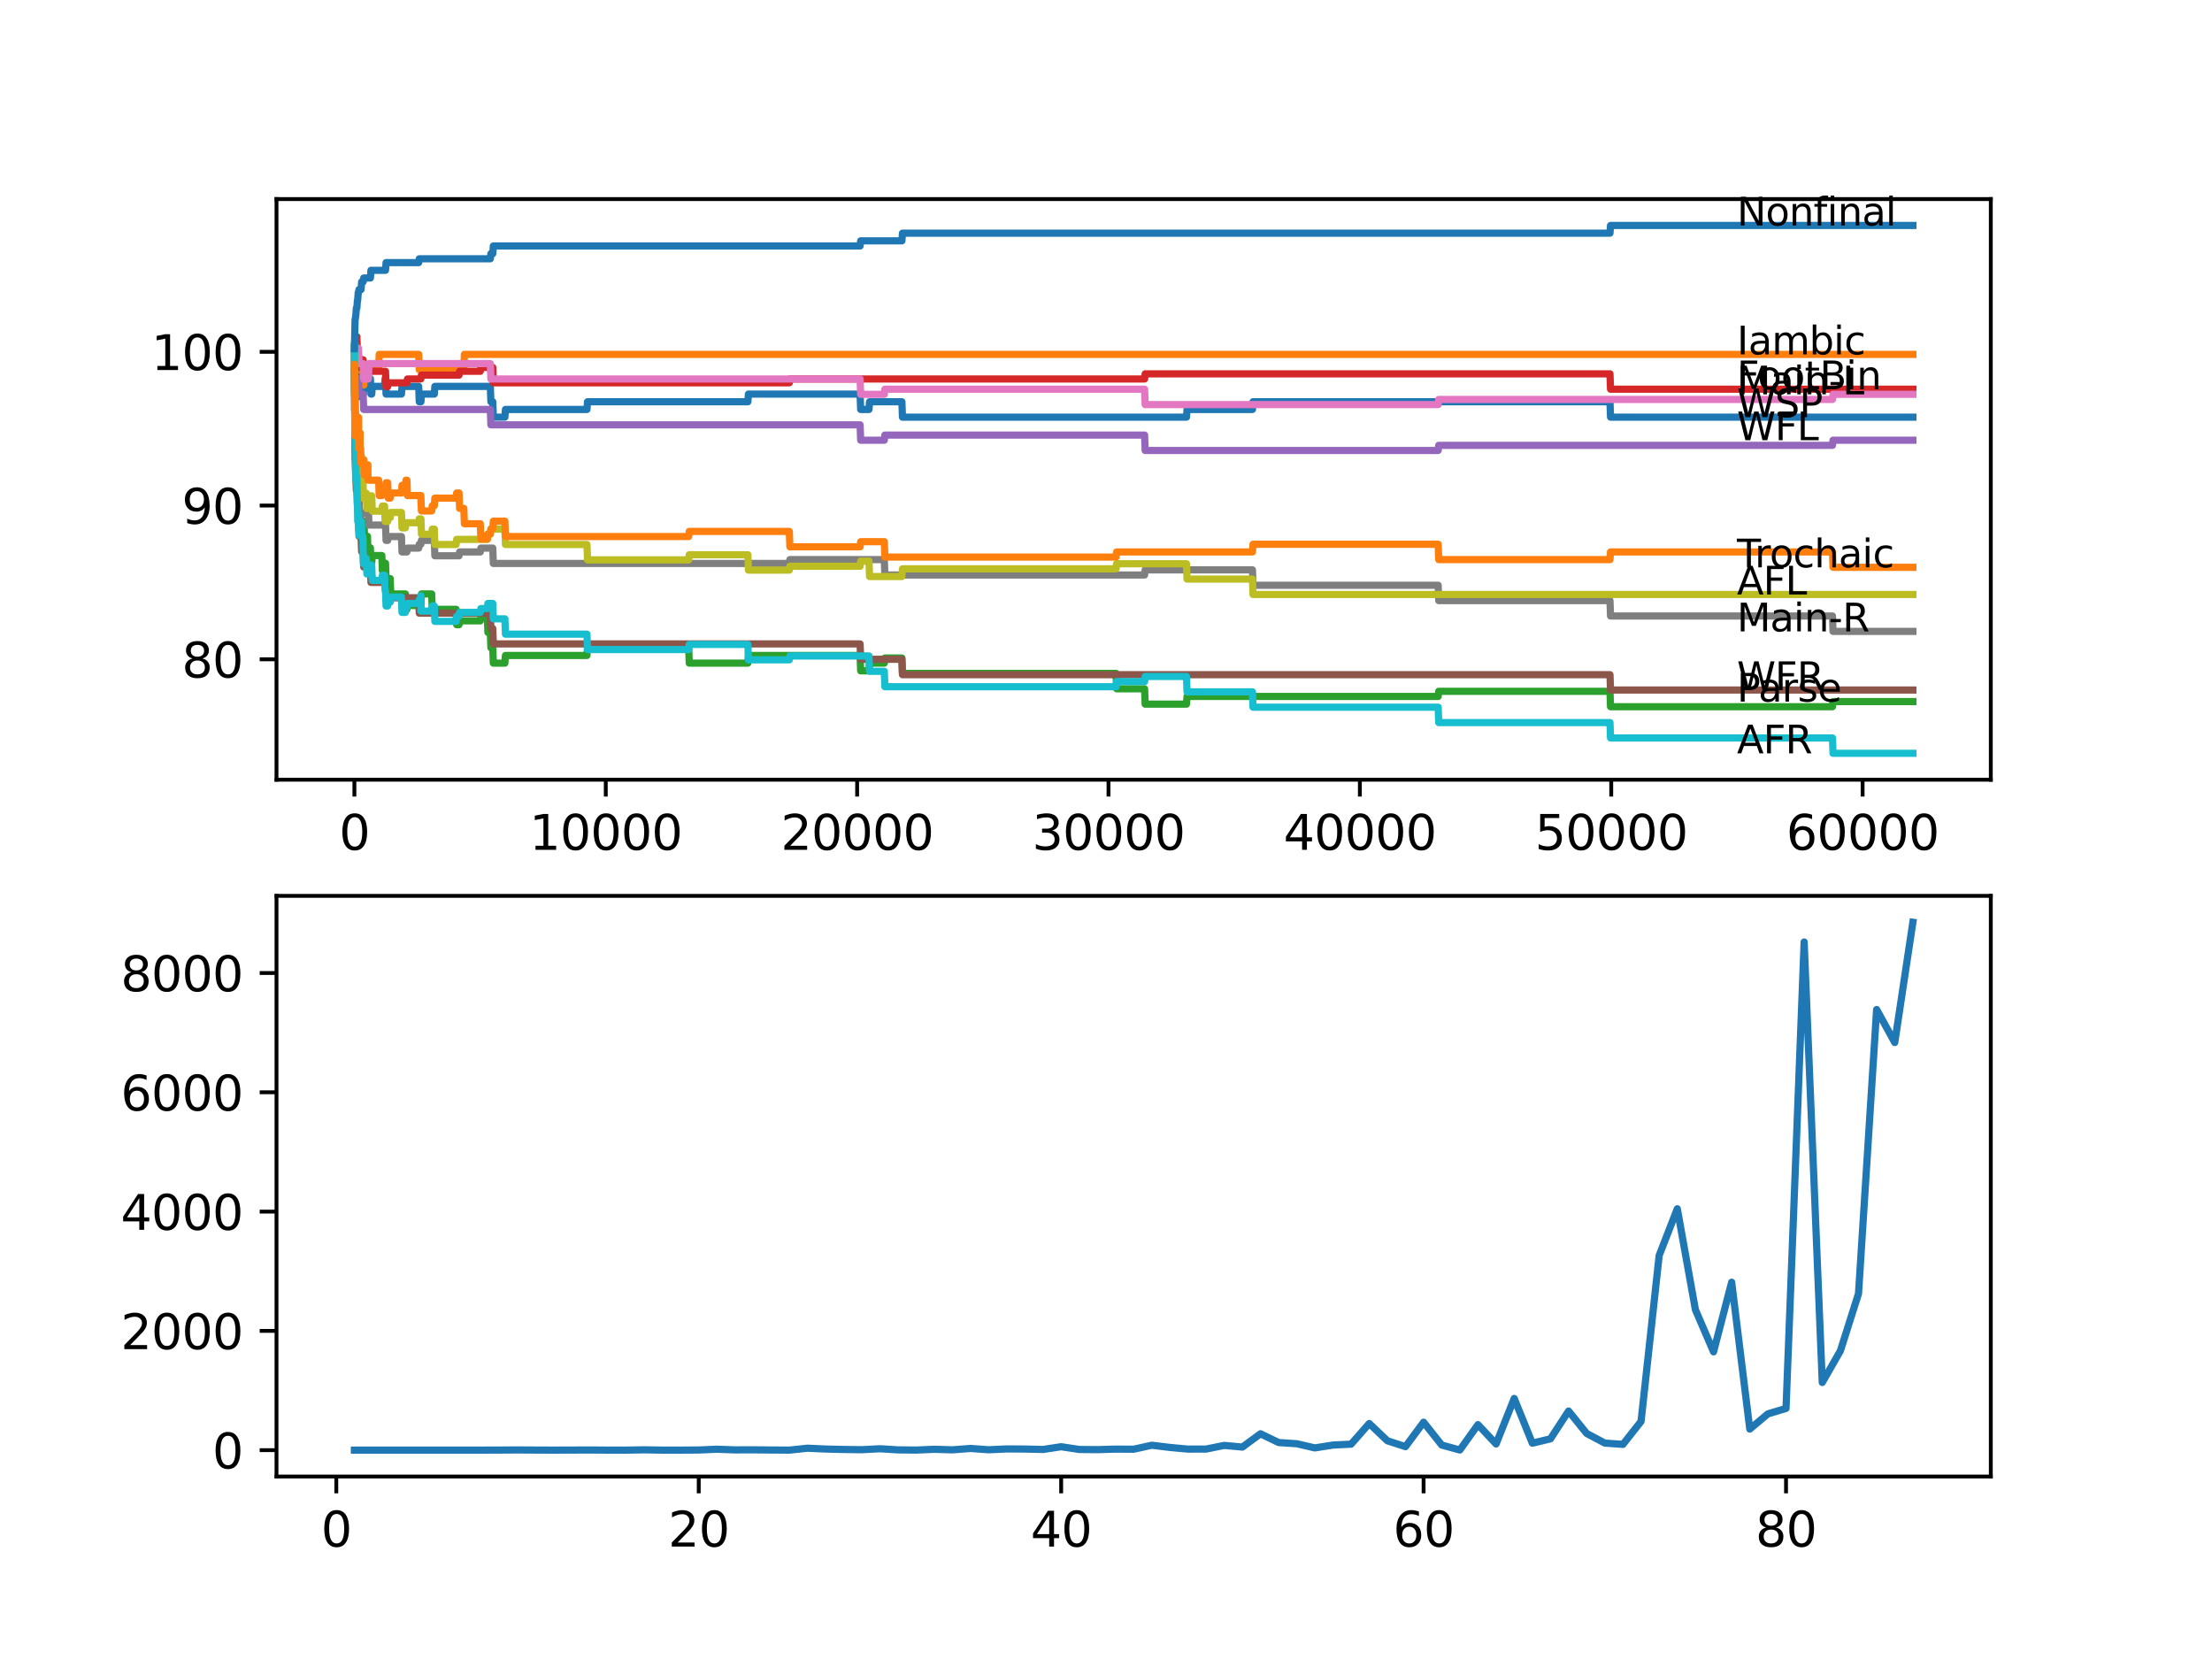 <?xml version="1.0" encoding="utf-8" standalone="no"?>
<!DOCTYPE svg PUBLIC "-//W3C//DTD SVG 1.1//EN"
  "http://www.w3.org/Graphics/SVG/1.1/DTD/svg11.dtd">
<svg xmlns:xlink="http://www.w3.org/1999/xlink" width="460.8pt" height="345.6pt" viewBox="0 0 460.8 345.6" xmlns="http://www.w3.org/2000/svg" version="1.1">
 <defs>
  <style type="text/css">*{stroke-linejoin: round; stroke-linecap: butt}</style>
 </defs>
 <g id="figure_1">
  <g id="patch_1">
   <path d="M 0 345.6 
L 460.8 345.6 
L 460.8 0 
L 0 0 
z
" style="fill: #ffffff"/>
  </g>
  <g id="axes_1">
   <g id="patch_2">
    <path d="M 57.6 162.432 
L 414.72 162.432 
L 414.72 41.472 
L 57.6 41.472 
z
" style="fill: #ffffff"/>
   </g>
   <g id="matplotlib.axis_1">
    <g id="xtick_1">
     <g id="line2d_1">
      <defs>
       <path id="m4c9d50cfb8" d="M 0 0 
L 0 3.5 
" style="stroke: #000000; stroke-width: 0.8"/>
      </defs>
      <g>
       <use xlink:href="#m4c9d50cfb8" x="73.827" y="162.432" style="stroke: #000000; stroke-width: 0.8"/>
      </g>
     </g>
     <g id="text_1">
      <!-- 0 -->
      <g transform="translate(70.646 177.03)scale(0.1 -0.1)">
       <defs>
        <path id="DejaVuSans-30" d="M 2034 4250 
Q 1547 4250 1301 3770 
Q 1056 3291 1056 2328 
Q 1056 1369 1301 889 
Q 1547 409 2034 409 
Q 2525 409 2770 889 
Q 3016 1369 3016 2328 
Q 3016 3291 2770 3770 
Q 2525 4250 2034 4250 
z
M 2034 4750 
Q 2819 4750 3233 4129 
Q 3647 3509 3647 2328 
Q 3647 1150 3233 529 
Q 2819 -91 2034 -91 
Q 1250 -91 836 529 
Q 422 1150 422 2328 
Q 422 3509 836 4129 
Q 1250 4750 2034 4750 
z
" transform="scale(0.016)"/>
       </defs>
       <use xlink:href="#DejaVuSans-30"/>
      </g>
     </g>
    </g>
    <g id="xtick_2">
     <g id="line2d_2">
      <g>
       <use xlink:href="#m4c9d50cfb8" x="126.192" y="162.432" style="stroke: #000000; stroke-width: 0.8"/>
      </g>
     </g>
     <g id="text_2">
      <!-- 10000 -->
      <g transform="translate(110.286 177.03)scale(0.1 -0.1)">
       <defs>
        <path id="DejaVuSans-31" d="M 794 531 
L 1825 531 
L 1825 4091 
L 703 3866 
L 703 4441 
L 1819 4666 
L 2450 4666 
L 2450 531 
L 3481 531 
L 3481 0 
L 794 0 
L 794 531 
z
" transform="scale(0.016)"/>
       </defs>
       <use xlink:href="#DejaVuSans-31"/>
       <use xlink:href="#DejaVuSans-30" x="63.623"/>
       <use xlink:href="#DejaVuSans-30" x="127.246"/>
       <use xlink:href="#DejaVuSans-30" x="190.869"/>
       <use xlink:href="#DejaVuSans-30" x="254.492"/>
      </g>
     </g>
    </g>
    <g id="xtick_3">
     <g id="line2d_3">
      <g>
       <use xlink:href="#m4c9d50cfb8" x="178.556" y="162.432" style="stroke: #000000; stroke-width: 0.8"/>
      </g>
     </g>
     <g id="text_3">
      <!-- 20000 -->
      <g transform="translate(162.65 177.03)scale(0.1 -0.1)">
       <defs>
        <path id="DejaVuSans-32" d="M 1228 531 
L 3431 531 
L 3431 0 
L 469 0 
L 469 531 
Q 828 903 1448 1529 
Q 2069 2156 2228 2338 
Q 2531 2678 2651 2914 
Q 2772 3150 2772 3378 
Q 2772 3750 2511 3984 
Q 2250 4219 1831 4219 
Q 1534 4219 1204 4116 
Q 875 4013 500 3803 
L 500 4441 
Q 881 4594 1212 4672 
Q 1544 4750 1819 4750 
Q 2544 4750 2975 4387 
Q 3406 4025 3406 3419 
Q 3406 3131 3298 2873 
Q 3191 2616 2906 2266 
Q 2828 2175 2409 1742 
Q 1991 1309 1228 531 
z
" transform="scale(0.016)"/>
       </defs>
       <use xlink:href="#DejaVuSans-32"/>
       <use xlink:href="#DejaVuSans-30" x="63.623"/>
       <use xlink:href="#DejaVuSans-30" x="127.246"/>
       <use xlink:href="#DejaVuSans-30" x="190.869"/>
       <use xlink:href="#DejaVuSans-30" x="254.492"/>
      </g>
     </g>
    </g>
    <g id="xtick_4">
     <g id="line2d_4">
      <g>
       <use xlink:href="#m4c9d50cfb8" x="230.921" y="162.432" style="stroke: #000000; stroke-width: 0.8"/>
      </g>
     </g>
     <g id="text_4">
      <!-- 30000 -->
      <g transform="translate(215.015 177.03)scale(0.1 -0.1)">
       <defs>
        <path id="DejaVuSans-33" d="M 2597 2516 
Q 3050 2419 3304 2112 
Q 3559 1806 3559 1356 
Q 3559 666 3084 287 
Q 2609 -91 1734 -91 
Q 1441 -91 1130 -33 
Q 819 25 488 141 
L 488 750 
Q 750 597 1062 519 
Q 1375 441 1716 441 
Q 2309 441 2620 675 
Q 2931 909 2931 1356 
Q 2931 1769 2642 2001 
Q 2353 2234 1838 2234 
L 1294 2234 
L 1294 2753 
L 1863 2753 
Q 2328 2753 2575 2939 
Q 2822 3125 2822 3475 
Q 2822 3834 2567 4026 
Q 2313 4219 1838 4219 
Q 1578 4219 1281 4162 
Q 984 4106 628 3988 
L 628 4550 
Q 988 4650 1302 4700 
Q 1616 4750 1894 4750 
Q 2613 4750 3031 4423 
Q 3450 4097 3450 3541 
Q 3450 3153 3228 2886 
Q 3006 2619 2597 2516 
z
" transform="scale(0.016)"/>
       </defs>
       <use xlink:href="#DejaVuSans-33"/>
       <use xlink:href="#DejaVuSans-30" x="63.623"/>
       <use xlink:href="#DejaVuSans-30" x="127.246"/>
       <use xlink:href="#DejaVuSans-30" x="190.869"/>
       <use xlink:href="#DejaVuSans-30" x="254.492"/>
      </g>
     </g>
    </g>
    <g id="xtick_5">
     <g id="line2d_5">
      <g>
       <use xlink:href="#m4c9d50cfb8" x="283.285" y="162.432" style="stroke: #000000; stroke-width: 0.8"/>
      </g>
     </g>
     <g id="text_5">
      <!-- 40000 -->
      <g transform="translate(267.379 177.03)scale(0.1 -0.1)">
       <defs>
        <path id="DejaVuSans-34" d="M 2419 4116 
L 825 1625 
L 2419 1625 
L 2419 4116 
z
M 2253 4666 
L 3047 4666 
L 3047 1625 
L 3713 1625 
L 3713 1100 
L 3047 1100 
L 3047 0 
L 2419 0 
L 2419 1100 
L 313 1100 
L 313 1709 
L 2253 4666 
z
" transform="scale(0.016)"/>
       </defs>
       <use xlink:href="#DejaVuSans-34"/>
       <use xlink:href="#DejaVuSans-30" x="63.623"/>
       <use xlink:href="#DejaVuSans-30" x="127.246"/>
       <use xlink:href="#DejaVuSans-30" x="190.869"/>
       <use xlink:href="#DejaVuSans-30" x="254.492"/>
      </g>
     </g>
    </g>
    <g id="xtick_6">
     <g id="line2d_6">
      <g>
       <use xlink:href="#m4c9d50cfb8" x="335.65" y="162.432" style="stroke: #000000; stroke-width: 0.8"/>
      </g>
     </g>
     <g id="text_6">
      <!-- 50000 -->
      <g transform="translate(319.744 177.03)scale(0.1 -0.1)">
       <defs>
        <path id="DejaVuSans-35" d="M 691 4666 
L 3169 4666 
L 3169 4134 
L 1269 4134 
L 1269 2991 
Q 1406 3038 1543 3061 
Q 1681 3084 1819 3084 
Q 2600 3084 3056 2656 
Q 3513 2228 3513 1497 
Q 3513 744 3044 326 
Q 2575 -91 1722 -91 
Q 1428 -91 1123 -41 
Q 819 9 494 109 
L 494 744 
Q 775 591 1075 516 
Q 1375 441 1709 441 
Q 2250 441 2565 725 
Q 2881 1009 2881 1497 
Q 2881 1984 2565 2268 
Q 2250 2553 1709 2553 
Q 1456 2553 1204 2497 
Q 953 2441 691 2322 
L 691 4666 
z
" transform="scale(0.016)"/>
       </defs>
       <use xlink:href="#DejaVuSans-35"/>
       <use xlink:href="#DejaVuSans-30" x="63.623"/>
       <use xlink:href="#DejaVuSans-30" x="127.246"/>
       <use xlink:href="#DejaVuSans-30" x="190.869"/>
       <use xlink:href="#DejaVuSans-30" x="254.492"/>
      </g>
     </g>
    </g>
    <g id="xtick_7">
     <g id="line2d_7">
      <g>
       <use xlink:href="#m4c9d50cfb8" x="388.014" y="162.432" style="stroke: #000000; stroke-width: 0.8"/>
      </g>
     </g>
     <g id="text_7">
      <!-- 60000 -->
      <g transform="translate(372.108 177.03)scale(0.1 -0.1)">
       <defs>
        <path id="DejaVuSans-36" d="M 2113 2584 
Q 1688 2584 1439 2293 
Q 1191 2003 1191 1497 
Q 1191 994 1439 701 
Q 1688 409 2113 409 
Q 2538 409 2786 701 
Q 3034 994 3034 1497 
Q 3034 2003 2786 2293 
Q 2538 2584 2113 2584 
z
M 3366 4563 
L 3366 3988 
Q 3128 4100 2886 4159 
Q 2644 4219 2406 4219 
Q 1781 4219 1451 3797 
Q 1122 3375 1075 2522 
Q 1259 2794 1537 2939 
Q 1816 3084 2150 3084 
Q 2853 3084 3261 2657 
Q 3669 2231 3669 1497 
Q 3669 778 3244 343 
Q 2819 -91 2113 -91 
Q 1303 -91 875 529 
Q 447 1150 447 2328 
Q 447 3434 972 4092 
Q 1497 4750 2381 4750 
Q 2619 4750 2861 4703 
Q 3103 4656 3366 4563 
z
" transform="scale(0.016)"/>
       </defs>
       <use xlink:href="#DejaVuSans-36"/>
       <use xlink:href="#DejaVuSans-30" x="63.623"/>
       <use xlink:href="#DejaVuSans-30" x="127.246"/>
       <use xlink:href="#DejaVuSans-30" x="190.869"/>
       <use xlink:href="#DejaVuSans-30" x="254.492"/>
      </g>
     </g>
    </g>
   </g>
   <g id="matplotlib.axis_2">
    <g id="ytick_1">
     <g id="line2d_8">
      <defs>
       <path id="m746a506e72" d="M 0 0 
L -3.5 0 
" style="stroke: #000000; stroke-width: 0.8"/>
      </defs>
      <g>
       <use xlink:href="#m746a506e72" x="57.6" y="137.343" style="stroke: #000000; stroke-width: 0.8"/>
      </g>
     </g>
     <g id="text_8">
      <!-- 80 -->
      <g transform="translate(37.875 141.142)scale(0.1 -0.1)">
       <defs>
        <path id="DejaVuSans-38" d="M 2034 2216 
Q 1584 2216 1326 1975 
Q 1069 1734 1069 1313 
Q 1069 891 1326 650 
Q 1584 409 2034 409 
Q 2484 409 2743 651 
Q 3003 894 3003 1313 
Q 3003 1734 2745 1975 
Q 2488 2216 2034 2216 
z
M 1403 2484 
Q 997 2584 770 2862 
Q 544 3141 544 3541 
Q 544 4100 942 4425 
Q 1341 4750 2034 4750 
Q 2731 4750 3128 4425 
Q 3525 4100 3525 3541 
Q 3525 3141 3298 2862 
Q 3072 2584 2669 2484 
Q 3125 2378 3379 2068 
Q 3634 1759 3634 1313 
Q 3634 634 3220 271 
Q 2806 -91 2034 -91 
Q 1263 -91 848 271 
Q 434 634 434 1313 
Q 434 1759 690 2068 
Q 947 2378 1403 2484 
z
M 1172 3481 
Q 1172 3119 1398 2916 
Q 1625 2713 2034 2713 
Q 2441 2713 2670 2916 
Q 2900 3119 2900 3481 
Q 2900 3844 2670 4047 
Q 2441 4250 2034 4250 
Q 1625 4250 1398 4047 
Q 1172 3844 1172 3481 
z
" transform="scale(0.016)"/>
       </defs>
       <use xlink:href="#DejaVuSans-38"/>
       <use xlink:href="#DejaVuSans-30" x="63.623"/>
      </g>
     </g>
    </g>
    <g id="ytick_2">
     <g id="line2d_9">
      <g>
       <use xlink:href="#m746a506e72" x="57.6" y="105.315" style="stroke: #000000; stroke-width: 0.8"/>
      </g>
     </g>
     <g id="text_9">
      <!-- 90 -->
      <g transform="translate(37.875 109.114)scale(0.1 -0.1)">
       <defs>
        <path id="DejaVuSans-39" d="M 703 97 
L 703 672 
Q 941 559 1184 500 
Q 1428 441 1663 441 
Q 2288 441 2617 861 
Q 2947 1281 2994 2138 
Q 2813 1869 2534 1725 
Q 2256 1581 1919 1581 
Q 1219 1581 811 2004 
Q 403 2428 403 3163 
Q 403 3881 828 4315 
Q 1253 4750 1959 4750 
Q 2769 4750 3195 4129 
Q 3622 3509 3622 2328 
Q 3622 1225 3098 567 
Q 2575 -91 1691 -91 
Q 1453 -91 1209 -44 
Q 966 3 703 97 
z
M 1959 2075 
Q 2384 2075 2632 2365 
Q 2881 2656 2881 3163 
Q 2881 3666 2632 3958 
Q 2384 4250 1959 4250 
Q 1534 4250 1286 3958 
Q 1038 3666 1038 3163 
Q 1038 2656 1286 2365 
Q 1534 2075 1959 2075 
z
" transform="scale(0.016)"/>
       </defs>
       <use xlink:href="#DejaVuSans-39"/>
       <use xlink:href="#DejaVuSans-30" x="63.623"/>
      </g>
     </g>
    </g>
    <g id="ytick_3">
     <g id="line2d_10">
      <g>
       <use xlink:href="#m746a506e72" x="57.6" y="73.287" style="stroke: #000000; stroke-width: 0.8"/>
      </g>
     </g>
     <g id="text_10">
      <!-- 100 -->
      <g transform="translate(31.512 77.086)scale(0.1 -0.1)">
       <use xlink:href="#DejaVuSans-31"/>
       <use xlink:href="#DejaVuSans-30" x="63.623"/>
       <use xlink:href="#DejaVuSans-30" x="127.246"/>
      </g>
     </g>
    </g>
   </g>
   <g id="line2d_11">
    <path d="M 73.833 73.287 
L 73.943 77.29 
L 73.948 76.223 
L 73.953 76.223 
L 74.011 81.027 
L 74.068 79.425 
L 74.095 79.425 
L 74.126 81.027 
L 74.21 77.824 
L 74.346 77.824 
L 74.445 81.027 
L 74.456 79.425 
L 74.676 79.425 
L 74.702 82.628 
L 74.786 81.027 
L 74.822 81.027 
L 74.938 79.959 
L 75.011 79.959 
L 75.126 78.892 
L 75.22 78.892 
L 75.283 82.094 
L 75.33 80.493 
L 75.587 80.493 
L 75.65 78.892 
L 75.655 82.094 
L 75.692 82.094 
L 75.697 82.094 
L 75.812 80.493 
L 76.31 80.493 
L 76.425 78.892 
L 77.163 78.892 
L 77.278 82.094 
L 77.435 82.094 
L 77.551 80.493 
L 80.111 80.493 
L 80.226 78.892 
L 80.31 78.892 
L 80.425 82.094 
L 83.63 82.094 
L 83.745 80.493 
L 87.222 80.493 
L 87.338 83.696 
L 87.688 83.696 
L 87.804 82.094 
L 90.474 82.094 
L 90.589 80.493 
L 102.146 80.493 
L 102.261 83.696 
L 102.654 83.696 
L 102.769 86.899 
L 105.178 86.899 
L 105.293 85.297 
L 122.275 85.297 
L 122.39 83.696 
L 155.794 83.696 
L 155.909 82.094 
L 179.174 82.094 
L 179.29 85.297 
L 181.028 85.297 
L 181.143 83.696 
L 187.883 83.696 
L 187.998 86.899 
L 247.164 86.899 
L 247.28 85.297 
L 260.91 85.297 
L 261.025 83.696 
L 335.388 83.696 
L 335.503 86.899 
L 398.487 86.899 
L 398.487 86.899 
" clip-path="url(#pa6aff6db62)" style="fill: none; stroke: #1f77b4; stroke-width: 1.5; stroke-linecap: square"/>
   </g>
   <g id="line2d_12">
    <path d="M 73.833 73.287 
L 73.869 78.091 
L 73.943 73.821 
L 73.948 73.821 
L 73.995 70.618 
L 74.058 73.821 
L 74.676 73.821 
L 74.791 77.023 
L 75.65 77.023 
L 75.765 80.226 
L 75.791 80.226 
L 75.906 77.023 
L 78.875 77.023 
L 78.991 73.821 
L 87.222 73.821 
L 87.338 77.023 
L 96.622 77.023 
L 96.737 73.821 
L 398.487 73.821 
L 398.487 73.821 
" clip-path="url(#pa6aff6db62)" style="fill: none; stroke: #ff7f0e; stroke-width: 1.5; stroke-linecap: square"/>
   </g>
   <g id="line2d_13">
    <path d="M 73.833 76.49 
L 73.838 76.49 
L 73.843 74.888 
L 73.864 81.294 
L 73.927 81.294 
L 74.011 89.835 
L 74.047 88.233 
L 74.095 88.233 
L 74.215 94.639 
L 74.346 94.639 
L 74.445 97.842 
L 74.456 96.24 
L 74.508 96.24 
L 74.629 102.646 
L 74.676 102.646 
L 74.702 105.849 
L 74.786 104.247 
L 74.791 104.247 
L 74.822 107.45 
L 74.901 106.383 
L 74.974 106.383 
L 75.011 109.585 
L 75.084 108.518 
L 75.22 108.518 
L 75.283 111.721 
L 75.33 110.119 
L 75.587 110.119 
L 75.65 108.518 
L 75.655 111.721 
L 75.692 111.721 
L 75.697 111.721 
L 75.812 110.119 
L 75.875 110.119 
L 75.99 113.322 
L 76.31 113.322 
L 76.425 111.721 
L 76.55 111.721 
L 76.645 114.923 
L 76.66 114.123 
L 77.163 114.123 
L 77.278 117.326 
L 77.435 117.326 
L 77.551 115.724 
L 79.546 115.724 
L 79.661 118.927 
L 80.111 118.927 
L 80.226 117.326 
L 80.31 117.326 
L 80.425 120.528 
L 81.289 120.528 
L 81.405 123.731 
L 84.457 123.731 
L 84.573 126.934 
L 84.766 126.934 
L 84.882 126.133 
L 87.673 126.133 
L 87.798 123.731 
L 89.93 123.731 
L 90.045 126.934 
L 95.014 126.934 
L 95.129 130.137 
L 95.627 130.137 
L 95.742 129.336 
L 100.057 129.336 
L 100.172 128.535 
L 101.523 128.535 
L 101.638 131.738 
L 102.146 131.738 
L 102.261 134.941 
L 102.654 134.941 
L 102.769 138.144 
L 105.178 138.144 
L 105.293 136.543 
L 122.275 136.543 
L 122.39 134.941 
L 143.467 134.941 
L 143.582 138.144 
L 155.794 138.144 
L 155.909 136.543 
L 179.174 136.543 
L 179.29 139.745 
L 181.028 139.745 
L 181.143 138.144 
L 184.217 138.144 
L 184.332 137.076 
L 187.883 137.076 
L 187.998 140.279 
L 232.497 140.279 
L 232.612 143.482 
L 238.44 143.482 
L 238.556 146.685 
L 247.164 146.685 
L 247.28 145.083 
L 299.597 145.083 
L 299.712 144.016 
L 335.388 144.016 
L 335.503 147.219 
L 381.736 147.219 
L 381.851 146.151 
L 398.487 146.151 
L 398.487 146.151 
" clip-path="url(#pa6aff6db62)" style="fill: none; stroke: #2ca02c; stroke-width: 1.5; stroke-linecap: square"/>
   </g>
   <g id="line2d_14">
    <path d="M 73.833 72.646 
L 73.843 72.646 
L 73.974 70.137 
L 74.346 70.137 
L 74.461 73.34 
L 74.508 73.34 
L 74.623 76.543 
L 74.712 76.543 
L 74.828 75.742 
L 75.121 75.742 
L 75.236 74.942 
L 75.65 74.942 
L 75.765 78.144 
L 76.645 78.144 
L 76.76 77.344 
L 80.31 77.344 
L 80.425 80.546 
L 80.761 80.546 
L 80.876 79.746 
L 84.766 79.746 
L 84.882 78.945 
L 87.673 78.945 
L 87.788 78.144 
L 95.627 78.144 
L 95.742 77.344 
L 100.057 77.344 
L 100.172 76.543 
L 102.654 76.543 
L 102.769 79.746 
L 164.429 79.746 
L 164.544 78.945 
L 238.44 78.945 
L 238.556 77.877 
L 335.388 77.877 
L 335.503 81.08 
L 398.487 81.08 
L 398.487 81.08 
" clip-path="url(#pa6aff6db62)" style="fill: none; stroke: #d62728; stroke-width: 1.5; stroke-linecap: square"/>
   </g>
   <g id="line2d_15">
    <path d="M 73.833 73.287 
L 73.843 73.287 
L 73.911 79.692 
L 73.958 78.892 
L 74.676 78.892 
L 74.791 82.094 
L 75.65 82.094 
L 75.765 85.297 
L 102.146 85.297 
L 102.261 88.5 
L 179.174 88.5 
L 179.29 91.703 
L 184.217 91.703 
L 184.332 90.635 
L 238.44 90.635 
L 238.556 93.838 
L 299.597 93.838 
L 299.712 92.771 
L 381.736 92.771 
L 381.851 91.703 
L 398.487 91.703 
L 398.487 91.703 
" clip-path="url(#pa6aff6db62)" style="fill: none; stroke: #9467bd; stroke-width: 1.5; stroke-linecap: square"/>
   </g>
   <g id="line2d_16">
    <path d="M 73.833 76.49 
L 73.974 95.706 
L 73.995 95.706 
L 74.11 98.909 
L 74.121 98.909 
L 74.236 102.112 
L 74.346 102.112 
L 74.461 105.315 
L 74.508 105.315 
L 74.623 108.518 
L 74.676 108.518 
L 74.791 111.721 
L 75.22 111.721 
L 75.336 114.923 
L 75.65 114.923 
L 75.765 118.126 
L 77.163 118.126 
L 77.278 121.329 
L 80.31 121.329 
L 80.425 124.532 
L 87.222 124.532 
L 87.338 127.735 
L 102.146 127.735 
L 102.261 130.938 
L 102.654 130.938 
L 102.769 134.14 
L 179.174 134.14 
L 179.29 137.343 
L 187.883 137.343 
L 187.998 140.546 
L 335.388 140.546 
L 335.503 143.749 
L 398.487 143.749 
L 398.487 143.749 
" clip-path="url(#pa6aff6db62)" style="fill: none; stroke: #8c564b; stroke-width: 1.5; stroke-linecap: square"/>
   </g>
   <g id="line2d_17">
    <path d="M 73.833 72.646 
L 73.843 72.646 
L 73.848 75.849 
L 73.953 73.34 
L 73.995 73.34 
L 74.11 72.539 
L 74.676 72.539 
L 74.791 75.742 
L 75.65 75.742 
L 75.765 78.945 
L 76.744 78.945 
L 76.859 75.742 
L 102.146 75.742 
L 102.261 78.945 
L 179.174 78.945 
L 179.29 82.148 
L 184.217 82.148 
L 184.332 81.08 
L 238.44 81.08 
L 238.556 84.283 
L 299.597 84.283 
L 299.712 83.215 
L 381.736 83.215 
L 381.851 82.148 
L 398.487 82.148 
L 398.487 82.148 
" clip-path="url(#pa6aff6db62)" style="fill: none; stroke: #e377c2; stroke-width: 1.5; stroke-linecap: square"/>
   </g>
   <g id="line2d_18">
    <path d="M 73.833 76.49 
L 73.843 76.49 
L 73.848 75.849 
L 73.864 85.457 
L 73.885 84.657 
L 73.901 84.657 
L 73.911 83.589 
L 73.948 89.995 
L 73.985 89.995 
L 74.11 99.603 
L 74.346 99.603 
L 74.461 102.806 
L 74.508 102.806 
L 74.623 106.009 
L 74.676 106.009 
L 74.796 104.568 
L 74.822 104.568 
L 74.938 107.77 
L 75.121 107.77 
L 75.236 106.97 
L 76.645 106.97 
L 76.744 106.169 
L 76.859 109.372 
L 80.31 109.372 
L 80.425 112.575 
L 80.761 112.575 
L 80.876 111.774 
L 83.63 111.774 
L 83.745 114.977 
L 84.766 114.977 
L 84.882 114.176 
L 87.222 114.176 
L 87.338 113.375 
L 87.673 113.375 
L 87.788 112.575 
L 90.474 112.575 
L 90.589 115.778 
L 95.627 115.778 
L 95.742 114.977 
L 100.057 114.977 
L 100.172 114.176 
L 102.654 114.176 
L 102.769 117.379 
L 164.429 117.379 
L 164.544 116.578 
L 184.217 116.578 
L 184.332 119.781 
L 238.44 119.781 
L 238.556 118.713 
L 260.91 118.713 
L 261.025 121.916 
L 299.597 121.916 
L 299.712 125.119 
L 335.388 125.119 
L 335.503 128.322 
L 381.736 128.322 
L 381.851 131.525 
L 398.487 131.525 
L 398.487 131.525 
" clip-path="url(#pa6aff6db62)" style="fill: none; stroke: #7f7f7f; stroke-width: 1.5; stroke-linecap: square"/>
   </g>
   <g id="line2d_19">
    <path d="M 73.833 72.646 
L 73.838 71.579 
L 73.885 78.838 
L 73.901 78.838 
L 74.026 88.714 
L 74.121 88.714 
L 74.152 87.112 
L 74.173 93.518 
L 74.215 92.45 
L 74.445 92.45 
L 74.55 95.653 
L 74.555 94.586 
L 74.676 94.586 
L 74.702 93.945 
L 74.707 97.148 
L 74.77 96.347 
L 74.791 96.347 
L 74.822 95.279 
L 74.828 98.482 
L 74.89 98.482 
L 74.974 98.482 
L 75.089 97.415 
L 75.121 97.415 
L 75.247 95.013 
L 75.283 95.013 
L 75.398 98.215 
L 75.587 98.215 
L 75.702 103.82 
L 75.875 103.82 
L 75.99 102.753 
L 76.31 102.753 
L 76.425 105.956 
L 76.55 105.956 
L 76.666 104.888 
L 77.163 104.888 
L 77.278 103.287 
L 77.435 103.287 
L 77.551 106.489 
L 79.546 106.489 
L 79.661 105.422 
L 80.111 105.422 
L 80.226 108.625 
L 80.761 108.625 
L 80.876 107.824 
L 81.289 107.824 
L 81.405 106.756 
L 83.63 106.756 
L 83.745 109.959 
L 84.457 109.959 
L 84.573 108.891 
L 87.222 108.891 
L 87.338 108.091 
L 87.688 108.091 
L 87.804 111.294 
L 89.93 111.294 
L 90.045 110.226 
L 90.474 110.226 
L 90.589 113.429 
L 95.014 113.429 
L 95.129 112.361 
L 101.523 112.361 
L 101.638 111.294 
L 102.146 111.294 
L 102.261 110.226 
L 105.178 110.226 
L 105.293 113.429 
L 122.275 113.429 
L 122.39 116.632 
L 143.467 116.632 
L 143.582 115.564 
L 155.794 115.564 
L 155.909 118.767 
L 164.429 118.767 
L 164.544 117.966 
L 179.174 117.966 
L 179.29 116.899 
L 181.028 116.899 
L 181.143 120.101 
L 187.883 120.101 
L 187.998 118.5 
L 232.497 118.5 
L 232.612 117.432 
L 247.164 117.432 
L 247.28 120.635 
L 260.91 120.635 
L 261.025 123.838 
L 398.487 123.838 
L 398.487 123.838 
" clip-path="url(#pa6aff6db62)" style="fill: none; stroke: #bcbd22; stroke-width: 1.5; stroke-linecap: square"/>
   </g>
   <g id="line2d_20">
    <path d="M 73.833 72.646 
L 73.838 71.579 
L 73.885 82.308 
L 73.896 82.308 
L 73.901 82.308 
L 73.911 81.24 
L 73.948 86.045 
L 73.985 86.045 
L 74.105 93.785 
L 74.152 93.785 
L 74.173 100.19 
L 74.267 99.123 
L 74.346 99.123 
L 74.466 105.528 
L 74.508 105.528 
L 74.55 108.731 
L 74.618 107.664 
L 74.676 107.664 
L 74.702 107.023 
L 74.707 110.226 
L 74.77 109.425 
L 74.791 109.425 
L 74.822 108.358 
L 74.828 111.56 
L 74.89 111.56 
L 74.974 111.56 
L 75.095 109.425 
L 75.121 109.425 
L 75.236 108.625 
L 75.283 108.625 
L 75.398 111.827 
L 75.587 111.827 
L 75.702 117.432 
L 75.875 117.432 
L 75.99 116.365 
L 76.31 116.365 
L 76.425 119.568 
L 76.55 119.568 
L 76.666 117.699 
L 77.435 117.699 
L 77.551 120.902 
L 79.546 120.902 
L 79.661 119.834 
L 80.111 119.834 
L 80.226 123.037 
L 80.31 123.037 
L 80.425 126.24 
L 80.761 126.24 
L 80.876 125.439 
L 81.289 125.439 
L 81.405 124.372 
L 83.63 124.372 
L 83.745 127.575 
L 84.457 127.575 
L 84.573 126.507 
L 84.766 126.507 
L 84.882 125.706 
L 87.222 125.706 
L 87.338 124.906 
L 87.673 124.906 
L 87.688 124.105 
L 87.694 127.308 
L 87.767 127.308 
L 89.93 127.308 
L 90.045 126.24 
L 90.474 126.24 
L 90.589 129.443 
L 95.014 129.443 
L 95.129 128.375 
L 95.627 128.375 
L 95.742 127.575 
L 100.057 127.575 
L 100.172 126.774 
L 101.523 126.774 
L 101.638 125.706 
L 102.654 125.706 
L 102.769 128.909 
L 105.178 128.909 
L 105.293 132.112 
L 122.275 132.112 
L 122.39 135.315 
L 143.467 135.315 
L 143.582 134.247 
L 155.794 134.247 
L 155.909 137.45 
L 164.429 137.45 
L 164.544 136.649 
L 181.028 136.649 
L 181.143 139.852 
L 184.217 139.852 
L 184.332 143.055 
L 232.497 143.055 
L 232.612 141.987 
L 238.44 141.987 
L 238.556 140.92 
L 247.164 140.92 
L 247.28 144.123 
L 260.91 144.123 
L 261.025 147.325 
L 299.597 147.325 
L 299.712 150.528 
L 335.388 150.528 
L 335.503 153.731 
L 381.736 153.731 
L 381.851 156.934 
L 398.487 156.934 
L 398.487 156.934 
" clip-path="url(#pa6aff6db62)" style="fill: none; stroke: #17becf; stroke-width: 1.5; stroke-linecap: square"/>
   </g>
   <g id="line2d_21">
    <path d="M 73.833 72.646 
L 73.969 66.561 
L 73.995 66.561 
L 74.11 65.76 
L 74.121 65.76 
L 74.236 64.159 
L 74.346 64.159 
L 74.461 62.557 
L 74.508 62.557 
L 74.623 60.956 
L 74.676 60.956 
L 74.791 60.315 
L 75.22 60.315 
L 75.336 58.714 
L 75.65 58.714 
L 75.765 57.913 
L 77.163 57.913 
L 77.278 56.312 
L 80.31 56.312 
L 80.425 54.71 
L 87.222 54.71 
L 87.338 53.91 
L 102.146 53.91 
L 102.261 52.842 
L 102.654 52.842 
L 102.769 51.241 
L 179.174 51.241 
L 179.29 50.173 
L 187.883 50.173 
L 187.998 48.572 
L 335.388 48.572 
L 335.503 46.97 
L 398.487 46.97 
L 398.487 46.97 
" clip-path="url(#pa6aff6db62)" style="fill: none; stroke: #1f77b4; stroke-width: 1.5; stroke-linecap: square"/>
   </g>
   <g id="line2d_22">
    <path d="M 73.833 76.49 
L 73.859 76.49 
L 73.864 75.849 
L 73.875 82.255 
L 73.911 82.255 
L 73.985 90.795 
L 74.032 88.126 
L 74.095 88.126 
L 74.152 86.525 
L 74.157 89.728 
L 74.199 88.66 
L 74.346 88.66 
L 74.445 87.059 
L 74.451 90.262 
L 74.508 90.262 
L 74.623 87.593 
L 74.676 87.593 
L 74.702 86.952 
L 74.718 93.358 
L 74.739 93.358 
L 74.791 93.358 
L 74.911 91.223 
L 74.974 91.223 
L 75.011 90.155 
L 75.016 93.358 
L 75.074 93.358 
L 75.121 93.358 
L 75.236 96.561 
L 75.65 96.561 
L 75.765 95.76 
L 75.791 95.76 
L 75.875 98.963 
L 75.901 97.895 
L 76.55 97.895 
L 76.645 96.827 
L 76.65 100.03 
L 78.875 100.03 
L 78.991 103.233 
L 79.546 103.233 
L 79.661 102.166 
L 80.31 102.166 
L 80.425 100.564 
L 80.761 100.564 
L 80.876 103.767 
L 81.289 103.767 
L 81.405 102.699 
L 83.63 102.699 
L 83.745 101.098 
L 84.457 101.098 
L 84.573 100.03 
L 84.766 100.03 
L 84.882 103.233 
L 87.673 103.233 
L 87.788 106.436 
L 89.93 106.436 
L 90.045 105.368 
L 90.474 105.368 
L 90.589 103.767 
L 95.014 103.767 
L 95.129 102.699 
L 95.627 102.699 
L 95.742 105.902 
L 96.622 105.902 
L 96.737 109.105 
L 100.057 109.105 
L 100.172 112.308 
L 101.523 112.308 
L 101.638 111.24 
L 102.146 111.24 
L 102.261 110.173 
L 102.654 110.173 
L 102.769 108.571 
L 105.178 108.571 
L 105.293 111.774 
L 143.467 111.774 
L 143.582 110.706 
L 164.429 110.706 
L 164.544 113.909 
L 179.174 113.909 
L 179.29 112.842 
L 184.217 112.842 
L 184.332 116.044 
L 232.497 116.044 
L 232.612 114.977 
L 260.91 114.977 
L 261.025 113.375 
L 299.597 113.375 
L 299.712 116.578 
L 335.388 116.578 
L 335.503 114.977 
L 381.736 114.977 
L 381.851 118.18 
L 398.487 118.18 
L 398.487 118.18 
" clip-path="url(#pa6aff6db62)" style="fill: none; stroke: #ff7f0e; stroke-width: 1.5; stroke-linecap: square"/>
   </g>
   <g id="patch_3">
    <path d="M 57.6 162.432 
L 57.6 41.472 
" style="fill: none; stroke: #000000; stroke-width: 0.8; stroke-linejoin: miter; stroke-linecap: square"/>
   </g>
   <g id="patch_4">
    <path d="M 414.72 162.432 
L 414.72 41.472 
" style="fill: none; stroke: #000000; stroke-width: 0.8; stroke-linejoin: miter; stroke-linecap: square"/>
   </g>
   <g id="patch_5">
    <path d="M 57.6 162.432 
L 414.72 162.432 
" style="fill: none; stroke: #000000; stroke-width: 0.8; stroke-linejoin: miter; stroke-linecap: square"/>
   </g>
   <g id="patch_6">
    <path d="M 57.6 41.472 
L 414.72 41.472 
" style="fill: none; stroke: #000000; stroke-width: 0.8; stroke-linejoin: miter; stroke-linecap: square"/>
   </g>
   <g id="text_11">
    <!-- WSP -->
    <g transform="translate(361.832 86.899)scale(0.08 -0.08)">
     <defs>
      <path id="DejaVuSans-57" d="M 213 4666 
L 850 4666 
L 1831 722 
L 2809 4666 
L 3519 4666 
L 4500 722 
L 5478 4666 
L 6119 4666 
L 4947 0 
L 4153 0 
L 3169 4050 
L 2175 0 
L 1381 0 
L 213 4666 
z
" transform="scale(0.016)"/>
      <path id="DejaVuSans-53" d="M 3425 4513 
L 3425 3897 
Q 3066 4069 2747 4153 
Q 2428 4238 2131 4238 
Q 1616 4238 1336 4038 
Q 1056 3838 1056 3469 
Q 1056 3159 1242 3001 
Q 1428 2844 1947 2747 
L 2328 2669 
Q 3034 2534 3370 2195 
Q 3706 1856 3706 1288 
Q 3706 609 3251 259 
Q 2797 -91 1919 -91 
Q 1588 -91 1214 -16 
Q 841 59 441 206 
L 441 856 
Q 825 641 1194 531 
Q 1563 422 1919 422 
Q 2459 422 2753 634 
Q 3047 847 3047 1241 
Q 3047 1584 2836 1778 
Q 2625 1972 2144 2069 
L 1759 2144 
Q 1053 2284 737 2584 
Q 422 2884 422 3419 
Q 422 4038 858 4394 
Q 1294 4750 2059 4750 
Q 2388 4750 2728 4690 
Q 3069 4631 3425 4513 
z
" transform="scale(0.016)"/>
      <path id="DejaVuSans-50" d="M 1259 4147 
L 1259 2394 
L 2053 2394 
Q 2494 2394 2734 2622 
Q 2975 2850 2975 3272 
Q 2975 3691 2734 3919 
Q 2494 4147 2053 4147 
L 1259 4147 
z
M 628 4666 
L 2053 4666 
Q 2838 4666 3239 4311 
Q 3641 3956 3641 3272 
Q 3641 2581 3239 2228 
Q 2838 1875 2053 1875 
L 1259 1875 
L 1259 0 
L 628 0 
L 628 4666 
z
" transform="scale(0.016)"/>
     </defs>
     <use xlink:href="#DejaVuSans-57"/>
     <use xlink:href="#DejaVuSans-53" x="98.877"/>
     <use xlink:href="#DejaVuSans-50" x="162.354"/>
    </g>
   </g>
   <g id="text_12">
    <!-- Iambic -->
    <g transform="translate(361.832 73.821)scale(0.08 -0.08)">
     <defs>
      <path id="DejaVuSans-49" d="M 628 4666 
L 1259 4666 
L 1259 0 
L 628 0 
L 628 4666 
z
" transform="scale(0.016)"/>
      <path id="DejaVuSans-61" d="M 2194 1759 
Q 1497 1759 1228 1600 
Q 959 1441 959 1056 
Q 959 750 1161 570 
Q 1363 391 1709 391 
Q 2188 391 2477 730 
Q 2766 1069 2766 1631 
L 2766 1759 
L 2194 1759 
z
M 3341 1997 
L 3341 0 
L 2766 0 
L 2766 531 
Q 2569 213 2275 61 
Q 1981 -91 1556 -91 
Q 1019 -91 701 211 
Q 384 513 384 1019 
Q 384 1609 779 1909 
Q 1175 2209 1959 2209 
L 2766 2209 
L 2766 2266 
Q 2766 2663 2505 2880 
Q 2244 3097 1772 3097 
Q 1472 3097 1187 3025 
Q 903 2953 641 2809 
L 641 3341 
Q 956 3463 1253 3523 
Q 1550 3584 1831 3584 
Q 2591 3584 2966 3190 
Q 3341 2797 3341 1997 
z
" transform="scale(0.016)"/>
      <path id="DejaVuSans-6d" d="M 3328 2828 
Q 3544 3216 3844 3400 
Q 4144 3584 4550 3584 
Q 5097 3584 5394 3201 
Q 5691 2819 5691 2113 
L 5691 0 
L 5113 0 
L 5113 2094 
Q 5113 2597 4934 2840 
Q 4756 3084 4391 3084 
Q 3944 3084 3684 2787 
Q 3425 2491 3425 1978 
L 3425 0 
L 2847 0 
L 2847 2094 
Q 2847 2600 2669 2842 
Q 2491 3084 2119 3084 
Q 1678 3084 1418 2786 
Q 1159 2488 1159 1978 
L 1159 0 
L 581 0 
L 581 3500 
L 1159 3500 
L 1159 2956 
Q 1356 3278 1631 3431 
Q 1906 3584 2284 3584 
Q 2666 3584 2933 3390 
Q 3200 3197 3328 2828 
z
" transform="scale(0.016)"/>
      <path id="DejaVuSans-62" d="M 3116 1747 
Q 3116 2381 2855 2742 
Q 2594 3103 2138 3103 
Q 1681 3103 1420 2742 
Q 1159 2381 1159 1747 
Q 1159 1113 1420 752 
Q 1681 391 2138 391 
Q 2594 391 2855 752 
Q 3116 1113 3116 1747 
z
M 1159 2969 
Q 1341 3281 1617 3432 
Q 1894 3584 2278 3584 
Q 2916 3584 3314 3078 
Q 3713 2572 3713 1747 
Q 3713 922 3314 415 
Q 2916 -91 2278 -91 
Q 1894 -91 1617 61 
Q 1341 213 1159 525 
L 1159 0 
L 581 0 
L 581 4863 
L 1159 4863 
L 1159 2969 
z
" transform="scale(0.016)"/>
      <path id="DejaVuSans-69" d="M 603 3500 
L 1178 3500 
L 1178 0 
L 603 0 
L 603 3500 
z
M 603 4863 
L 1178 4863 
L 1178 4134 
L 603 4134 
L 603 4863 
z
" transform="scale(0.016)"/>
      <path id="DejaVuSans-63" d="M 3122 3366 
L 3122 2828 
Q 2878 2963 2633 3030 
Q 2388 3097 2138 3097 
Q 1578 3097 1268 2742 
Q 959 2388 959 1747 
Q 959 1106 1268 751 
Q 1578 397 2138 397 
Q 2388 397 2633 464 
Q 2878 531 3122 666 
L 3122 134 
Q 2881 22 2623 -34 
Q 2366 -91 2075 -91 
Q 1284 -91 818 406 
Q 353 903 353 1747 
Q 353 2603 823 3093 
Q 1294 3584 2113 3584 
Q 2378 3584 2631 3529 
Q 2884 3475 3122 3366 
z
" transform="scale(0.016)"/>
     </defs>
     <use xlink:href="#DejaVuSans-49"/>
     <use xlink:href="#DejaVuSans-61" x="29.492"/>
     <use xlink:href="#DejaVuSans-6d" x="90.771"/>
     <use xlink:href="#DejaVuSans-62" x="188.184"/>
     <use xlink:href="#DejaVuSans-69" x="251.66"/>
     <use xlink:href="#DejaVuSans-63" x="279.443"/>
    </g>
   </g>
   <g id="text_13">
    <!-- Parse -->
    <g transform="translate(361.832 146.151)scale(0.08 -0.08)">
     <defs>
      <path id="DejaVuSans-72" d="M 2631 2963 
Q 2534 3019 2420 3045 
Q 2306 3072 2169 3072 
Q 1681 3072 1420 2755 
Q 1159 2438 1159 1844 
L 1159 0 
L 581 0 
L 581 3500 
L 1159 3500 
L 1159 2956 
Q 1341 3275 1631 3429 
Q 1922 3584 2338 3584 
Q 2397 3584 2469 3576 
Q 2541 3569 2628 3553 
L 2631 2963 
z
" transform="scale(0.016)"/>
      <path id="DejaVuSans-73" d="M 2834 3397 
L 2834 2853 
Q 2591 2978 2328 3040 
Q 2066 3103 1784 3103 
Q 1356 3103 1142 2972 
Q 928 2841 928 2578 
Q 928 2378 1081 2264 
Q 1234 2150 1697 2047 
L 1894 2003 
Q 2506 1872 2764 1633 
Q 3022 1394 3022 966 
Q 3022 478 2636 193 
Q 2250 -91 1575 -91 
Q 1294 -91 989 -36 
Q 684 19 347 128 
L 347 722 
Q 666 556 975 473 
Q 1284 391 1588 391 
Q 1994 391 2212 530 
Q 2431 669 2431 922 
Q 2431 1156 2273 1281 
Q 2116 1406 1581 1522 
L 1381 1569 
Q 847 1681 609 1914 
Q 372 2147 372 2553 
Q 372 3047 722 3315 
Q 1072 3584 1716 3584 
Q 2034 3584 2315 3537 
Q 2597 3491 2834 3397 
z
" transform="scale(0.016)"/>
      <path id="DejaVuSans-65" d="M 3597 1894 
L 3597 1613 
L 953 1613 
Q 991 1019 1311 708 
Q 1631 397 2203 397 
Q 2534 397 2845 478 
Q 3156 559 3463 722 
L 3463 178 
Q 3153 47 2828 -22 
Q 2503 -91 2169 -91 
Q 1331 -91 842 396 
Q 353 884 353 1716 
Q 353 2575 817 3079 
Q 1281 3584 2069 3584 
Q 2775 3584 3186 3129 
Q 3597 2675 3597 1894 
z
M 3022 2063 
Q 3016 2534 2758 2815 
Q 2500 3097 2075 3097 
Q 1594 3097 1305 2825 
Q 1016 2553 972 2059 
L 3022 2063 
z
" transform="scale(0.016)"/>
     </defs>
     <use xlink:href="#DejaVuSans-50"/>
     <use xlink:href="#DejaVuSans-61" x="55.803"/>
     <use xlink:href="#DejaVuSans-72" x="117.082"/>
     <use xlink:href="#DejaVuSans-73" x="158.195"/>
     <use xlink:href="#DejaVuSans-65" x="210.295"/>
    </g>
   </g>
   <g id="text_14">
    <!-- FootBin -->
    <g transform="translate(361.832 81.08)scale(0.08 -0.08)">
     <defs>
      <path id="DejaVuSans-46" d="M 628 4666 
L 3309 4666 
L 3309 4134 
L 1259 4134 
L 1259 2759 
L 3109 2759 
L 3109 2228 
L 1259 2228 
L 1259 0 
L 628 0 
L 628 4666 
z
" transform="scale(0.016)"/>
      <path id="DejaVuSans-6f" d="M 1959 3097 
Q 1497 3097 1228 2736 
Q 959 2375 959 1747 
Q 959 1119 1226 758 
Q 1494 397 1959 397 
Q 2419 397 2687 759 
Q 2956 1122 2956 1747 
Q 2956 2369 2687 2733 
Q 2419 3097 1959 3097 
z
M 1959 3584 
Q 2709 3584 3137 3096 
Q 3566 2609 3566 1747 
Q 3566 888 3137 398 
Q 2709 -91 1959 -91 
Q 1206 -91 779 398 
Q 353 888 353 1747 
Q 353 2609 779 3096 
Q 1206 3584 1959 3584 
z
" transform="scale(0.016)"/>
      <path id="DejaVuSans-74" d="M 1172 4494 
L 1172 3500 
L 2356 3500 
L 2356 3053 
L 1172 3053 
L 1172 1153 
Q 1172 725 1289 603 
Q 1406 481 1766 481 
L 2356 481 
L 2356 0 
L 1766 0 
Q 1100 0 847 248 
Q 594 497 594 1153 
L 594 3053 
L 172 3053 
L 172 3500 
L 594 3500 
L 594 4494 
L 1172 4494 
z
" transform="scale(0.016)"/>
      <path id="DejaVuSans-42" d="M 1259 2228 
L 1259 519 
L 2272 519 
Q 2781 519 3026 730 
Q 3272 941 3272 1375 
Q 3272 1813 3026 2020 
Q 2781 2228 2272 2228 
L 1259 2228 
z
M 1259 4147 
L 1259 2741 
L 2194 2741 
Q 2656 2741 2882 2914 
Q 3109 3088 3109 3444 
Q 3109 3797 2882 3972 
Q 2656 4147 2194 4147 
L 1259 4147 
z
M 628 4666 
L 2241 4666 
Q 2963 4666 3353 4366 
Q 3744 4066 3744 3513 
Q 3744 3084 3544 2831 
Q 3344 2578 2956 2516 
Q 3422 2416 3680 2098 
Q 3938 1781 3938 1306 
Q 3938 681 3513 340 
Q 3088 0 2303 0 
L 628 0 
L 628 4666 
z
" transform="scale(0.016)"/>
      <path id="DejaVuSans-6e" d="M 3513 2113 
L 3513 0 
L 2938 0 
L 2938 2094 
Q 2938 2591 2744 2837 
Q 2550 3084 2163 3084 
Q 1697 3084 1428 2787 
Q 1159 2491 1159 1978 
L 1159 0 
L 581 0 
L 581 3500 
L 1159 3500 
L 1159 2956 
Q 1366 3272 1645 3428 
Q 1925 3584 2291 3584 
Q 2894 3584 3203 3211 
Q 3513 2838 3513 2113 
z
" transform="scale(0.016)"/>
     </defs>
     <use xlink:href="#DejaVuSans-46"/>
     <use xlink:href="#DejaVuSans-6f" x="53.895"/>
     <use xlink:href="#DejaVuSans-6f" x="115.076"/>
     <use xlink:href="#DejaVuSans-74" x="176.258"/>
     <use xlink:href="#DejaVuSans-42" x="215.467"/>
     <use xlink:href="#DejaVuSans-69" x="284.07"/>
     <use xlink:href="#DejaVuSans-6e" x="311.854"/>
    </g>
   </g>
   <g id="text_15">
    <!-- WFL -->
    <g transform="translate(361.832 91.703)scale(0.08 -0.08)">
     <defs>
      <path id="DejaVuSans-4c" d="M 628 4666 
L 1259 4666 
L 1259 531 
L 3531 531 
L 3531 0 
L 628 0 
L 628 4666 
z
" transform="scale(0.016)"/>
     </defs>
     <use xlink:href="#DejaVuSans-57"/>
     <use xlink:href="#DejaVuSans-46" x="98.877"/>
     <use xlink:href="#DejaVuSans-4c" x="156.396"/>
    </g>
   </g>
   <g id="text_16">
    <!-- WFR -->
    <g transform="translate(361.832 143.749)scale(0.08 -0.08)">
     <defs>
      <path id="DejaVuSans-52" d="M 2841 2188 
Q 3044 2119 3236 1894 
Q 3428 1669 3622 1275 
L 4263 0 
L 3584 0 
L 2988 1197 
Q 2756 1666 2539 1819 
Q 2322 1972 1947 1972 
L 1259 1972 
L 1259 0 
L 628 0 
L 628 4666 
L 2053 4666 
Q 2853 4666 3247 4331 
Q 3641 3997 3641 3322 
Q 3641 2881 3436 2590 
Q 3231 2300 2841 2188 
z
M 1259 4147 
L 1259 2491 
L 2053 2491 
Q 2509 2491 2742 2702 
Q 2975 2913 2975 3322 
Q 2975 3731 2742 3939 
Q 2509 4147 2053 4147 
L 1259 4147 
z
" transform="scale(0.016)"/>
     </defs>
     <use xlink:href="#DejaVuSans-57"/>
     <use xlink:href="#DejaVuSans-46" x="98.877"/>
     <use xlink:href="#DejaVuSans-52" x="156.396"/>
    </g>
   </g>
   <g id="text_17">
    <!-- Main-L -->
    <g transform="translate(361.832 82.148)scale(0.08 -0.08)">
     <defs>
      <path id="DejaVuSans-4d" d="M 628 4666 
L 1569 4666 
L 2759 1491 
L 3956 4666 
L 4897 4666 
L 4897 0 
L 4281 0 
L 4281 4097 
L 3078 897 
L 2444 897 
L 1241 4097 
L 1241 0 
L 628 0 
L 628 4666 
z
" transform="scale(0.016)"/>
      <path id="DejaVuSans-2d" d="M 313 2009 
L 1997 2009 
L 1997 1497 
L 313 1497 
L 313 2009 
z
" transform="scale(0.016)"/>
     </defs>
     <use xlink:href="#DejaVuSans-4d"/>
     <use xlink:href="#DejaVuSans-61" x="86.279"/>
     <use xlink:href="#DejaVuSans-69" x="147.559"/>
     <use xlink:href="#DejaVuSans-6e" x="175.342"/>
     <use xlink:href="#DejaVuSans-2d" x="238.721"/>
     <use xlink:href="#DejaVuSans-4c" x="274.805"/>
    </g>
   </g>
   <g id="text_18">
    <!-- Main-R -->
    <g transform="translate(361.832 131.525)scale(0.08 -0.08)">
     <use xlink:href="#DejaVuSans-4d"/>
     <use xlink:href="#DejaVuSans-61" x="86.279"/>
     <use xlink:href="#DejaVuSans-69" x="147.559"/>
     <use xlink:href="#DejaVuSans-6e" x="175.342"/>
     <use xlink:href="#DejaVuSans-2d" x="238.721"/>
     <use xlink:href="#DejaVuSans-52" x="274.805"/>
    </g>
   </g>
   <g id="text_19">
    <!-- AFL -->
    <g transform="translate(361.832 123.838)scale(0.08 -0.08)">
     <defs>
      <path id="DejaVuSans-41" d="M 2188 4044 
L 1331 1722 
L 3047 1722 
L 2188 4044 
z
M 1831 4666 
L 2547 4666 
L 4325 0 
L 3669 0 
L 3244 1197 
L 1141 1197 
L 716 0 
L 50 0 
L 1831 4666 
z
" transform="scale(0.016)"/>
     </defs>
     <use xlink:href="#DejaVuSans-41"/>
     <use xlink:href="#DejaVuSans-46" x="68.408"/>
     <use xlink:href="#DejaVuSans-4c" x="125.928"/>
    </g>
   </g>
   <g id="text_20">
    <!-- AFR -->
    <g transform="translate(361.832 156.934)scale(0.08 -0.08)">
     <use xlink:href="#DejaVuSans-41"/>
     <use xlink:href="#DejaVuSans-46" x="68.408"/>
     <use xlink:href="#DejaVuSans-52" x="125.928"/>
    </g>
   </g>
   <g id="text_21">
    <!-- Nonfinal -->
    <g transform="translate(361.832 46.97)scale(0.08 -0.08)">
     <defs>
      <path id="DejaVuSans-4e" d="M 628 4666 
L 1478 4666 
L 3547 763 
L 3547 4666 
L 4159 4666 
L 4159 0 
L 3309 0 
L 1241 3903 
L 1241 0 
L 628 0 
L 628 4666 
z
" transform="scale(0.016)"/>
      <path id="DejaVuSans-66" d="M 2375 4863 
L 2375 4384 
L 1825 4384 
Q 1516 4384 1395 4259 
Q 1275 4134 1275 3809 
L 1275 3500 
L 2222 3500 
L 2222 3053 
L 1275 3053 
L 1275 0 
L 697 0 
L 697 3053 
L 147 3053 
L 147 3500 
L 697 3500 
L 697 3744 
Q 697 4328 969 4595 
Q 1241 4863 1831 4863 
L 2375 4863 
z
" transform="scale(0.016)"/>
      <path id="DejaVuSans-6c" d="M 603 4863 
L 1178 4863 
L 1178 0 
L 603 0 
L 603 4863 
z
" transform="scale(0.016)"/>
     </defs>
     <use xlink:href="#DejaVuSans-4e"/>
     <use xlink:href="#DejaVuSans-6f" x="74.805"/>
     <use xlink:href="#DejaVuSans-6e" x="135.986"/>
     <use xlink:href="#DejaVuSans-66" x="199.365"/>
     <use xlink:href="#DejaVuSans-69" x="234.57"/>
     <use xlink:href="#DejaVuSans-6e" x="262.354"/>
     <use xlink:href="#DejaVuSans-61" x="325.732"/>
     <use xlink:href="#DejaVuSans-6c" x="387.012"/>
    </g>
   </g>
   <g id="text_22">
    <!-- Trochaic -->
    <g transform="translate(361.832 118.18)scale(0.08 -0.08)">
     <defs>
      <path id="DejaVuSans-54" d="M -19 4666 
L 3928 4666 
L 3928 4134 
L 2272 4134 
L 2272 0 
L 1638 0 
L 1638 4134 
L -19 4134 
L -19 4666 
z
" transform="scale(0.016)"/>
      <path id="DejaVuSans-68" d="M 3513 2113 
L 3513 0 
L 2938 0 
L 2938 2094 
Q 2938 2591 2744 2837 
Q 2550 3084 2163 3084 
Q 1697 3084 1428 2787 
Q 1159 2491 1159 1978 
L 1159 0 
L 581 0 
L 581 4863 
L 1159 4863 
L 1159 2956 
Q 1366 3272 1645 3428 
Q 1925 3584 2291 3584 
Q 2894 3584 3203 3211 
Q 3513 2838 3513 2113 
z
" transform="scale(0.016)"/>
     </defs>
     <use xlink:href="#DejaVuSans-54"/>
     <use xlink:href="#DejaVuSans-72" x="46.334"/>
     <use xlink:href="#DejaVuSans-6f" x="85.197"/>
     <use xlink:href="#DejaVuSans-63" x="146.379"/>
     <use xlink:href="#DejaVuSans-68" x="201.359"/>
     <use xlink:href="#DejaVuSans-61" x="264.738"/>
     <use xlink:href="#DejaVuSans-69" x="326.018"/>
     <use xlink:href="#DejaVuSans-63" x="353.801"/>
    </g>
   </g>
  </g>
  <g id="axes_2">
   <g id="patch_7">
    <path d="M 57.6 307.584 
L 414.72 307.584 
L 414.72 186.624 
L 57.6 186.624 
z
" style="fill: #ffffff"/>
   </g>
   <g id="matplotlib.axis_3">
    <g id="xtick_8">
     <g id="line2d_23">
      <g>
       <use xlink:href="#m4c9d50cfb8" x="70.058" y="307.584" style="stroke: #000000; stroke-width: 0.8"/>
      </g>
     </g>
     <g id="text_23">
      <!-- 0 -->
      <g transform="translate(66.876 322.182)scale(0.1 -0.1)">
       <use xlink:href="#DejaVuSans-30"/>
      </g>
     </g>
    </g>
    <g id="xtick_9">
     <g id="line2d_24">
      <g>
       <use xlink:href="#m4c9d50cfb8" x="145.559" y="307.584" style="stroke: #000000; stroke-width: 0.8"/>
      </g>
     </g>
     <g id="text_24">
      <!-- 20 -->
      <g transform="translate(139.196 322.182)scale(0.1 -0.1)">
       <use xlink:href="#DejaVuSans-32"/>
       <use xlink:href="#DejaVuSans-30" x="63.623"/>
      </g>
     </g>
    </g>
    <g id="xtick_10">
     <g id="line2d_25">
      <g>
       <use xlink:href="#m4c9d50cfb8" x="221.06" y="307.584" style="stroke: #000000; stroke-width: 0.8"/>
      </g>
     </g>
     <g id="text_25">
      <!-- 40 -->
      <g transform="translate(214.697 322.182)scale(0.1 -0.1)">
       <use xlink:href="#DejaVuSans-34"/>
       <use xlink:href="#DejaVuSans-30" x="63.623"/>
      </g>
     </g>
    </g>
    <g id="xtick_11">
     <g id="line2d_26">
      <g>
       <use xlink:href="#m4c9d50cfb8" x="296.561" y="307.584" style="stroke: #000000; stroke-width: 0.8"/>
      </g>
     </g>
     <g id="text_26">
      <!-- 60 -->
      <g transform="translate(290.198 322.182)scale(0.1 -0.1)">
       <use xlink:href="#DejaVuSans-36"/>
       <use xlink:href="#DejaVuSans-30" x="63.623"/>
      </g>
     </g>
    </g>
    <g id="xtick_12">
     <g id="line2d_27">
      <g>
       <use xlink:href="#m4c9d50cfb8" x="372.062" y="307.584" style="stroke: #000000; stroke-width: 0.8"/>
      </g>
     </g>
     <g id="text_27">
      <!-- 80 -->
      <g transform="translate(365.699 322.182)scale(0.1 -0.1)">
       <use xlink:href="#DejaVuSans-38"/>
       <use xlink:href="#DejaVuSans-30" x="63.623"/>
      </g>
     </g>
    </g>
   </g>
   <g id="matplotlib.axis_4">
    <g id="ytick_4">
     <g id="line2d_28">
      <g>
       <use xlink:href="#m746a506e72" x="57.6" y="302.098" style="stroke: #000000; stroke-width: 0.8"/>
      </g>
     </g>
     <g id="text_28">
      <!-- 0 -->
      <g transform="translate(44.237 305.897)scale(0.1 -0.1)">
       <use xlink:href="#DejaVuSans-30"/>
      </g>
     </g>
    </g>
    <g id="ytick_5">
     <g id="line2d_29">
      <g>
       <use xlink:href="#m746a506e72" x="57.6" y="277.248" style="stroke: #000000; stroke-width: 0.8"/>
      </g>
     </g>
     <g id="text_29">
      <!-- 2000 -->
      <g transform="translate(25.15 281.047)scale(0.1 -0.1)">
       <use xlink:href="#DejaVuSans-32"/>
       <use xlink:href="#DejaVuSans-30" x="63.623"/>
       <use xlink:href="#DejaVuSans-30" x="127.246"/>
       <use xlink:href="#DejaVuSans-30" x="190.869"/>
      </g>
     </g>
    </g>
    <g id="ytick_6">
     <g id="line2d_30">
      <g>
       <use xlink:href="#m746a506e72" x="57.6" y="252.397" style="stroke: #000000; stroke-width: 0.8"/>
      </g>
     </g>
     <g id="text_30">
      <!-- 4000 -->
      <g transform="translate(25.15 256.196)scale(0.1 -0.1)">
       <use xlink:href="#DejaVuSans-34"/>
       <use xlink:href="#DejaVuSans-30" x="63.623"/>
       <use xlink:href="#DejaVuSans-30" x="127.246"/>
       <use xlink:href="#DejaVuSans-30" x="190.869"/>
      </g>
     </g>
    </g>
    <g id="ytick_7">
     <g id="line2d_31">
      <g>
       <use xlink:href="#m746a506e72" x="57.6" y="227.547" style="stroke: #000000; stroke-width: 0.8"/>
      </g>
     </g>
     <g id="text_31">
      <!-- 6000 -->
      <g transform="translate(25.15 231.346)scale(0.1 -0.1)">
       <use xlink:href="#DejaVuSans-36"/>
       <use xlink:href="#DejaVuSans-30" x="63.623"/>
       <use xlink:href="#DejaVuSans-30" x="127.246"/>
       <use xlink:href="#DejaVuSans-30" x="190.869"/>
      </g>
     </g>
    </g>
    <g id="ytick_8">
     <g id="line2d_32">
      <g>
       <use xlink:href="#m746a506e72" x="57.6" y="202.696" style="stroke: #000000; stroke-width: 0.8"/>
      </g>
     </g>
     <g id="text_32">
      <!-- 8000 -->
      <g transform="translate(25.15 206.495)scale(0.1 -0.1)">
       <use xlink:href="#DejaVuSans-38"/>
       <use xlink:href="#DejaVuSans-30" x="63.623"/>
       <use xlink:href="#DejaVuSans-30" x="127.246"/>
       <use xlink:href="#DejaVuSans-30" x="190.869"/>
      </g>
     </g>
    </g>
   </g>
   <g id="line2d_33">
    <path d="M 73.833 302.086 
L 77.608 302.086 
L 81.383 302.086 
L 85.158 302.086 
L 88.933 302.086 
L 92.708 302.086 
L 96.483 302.086 
L 100.258 302.086 
L 104.033 302.073 
L 107.808 302.049 
L 111.583 302.073 
L 115.358 302.086 
L 119.133 302.073 
L 122.908 302.061 
L 126.683 302.086 
L 130.459 302.086 
L 134.234 302.024 
L 138.009 302.086 
L 141.784 302.086 
L 145.559 302.061 
L 149.334 301.899 
L 153.109 302.036 
L 156.884 302.024 
L 160.659 302.061 
L 164.434 302.086 
L 168.209 301.688 
L 171.984 301.862 
L 175.759 301.949 
L 179.534 301.999 
L 183.309 301.8 
L 187.084 302.036 
L 190.859 302.073 
L 194.634 301.912 
L 198.409 302.024 
L 202.185 301.738 
L 205.96 302.011 
L 209.735 301.837 
L 213.51 301.862 
L 217.285 301.949 
L 221.06 301.378 
L 224.835 301.949 
L 228.61 301.986 
L 232.385 301.875 
L 236.16 301.899 
L 239.935 301.067 
L 243.71 301.527 
L 247.485 301.875 
L 251.26 301.862 
L 255.035 301.104 
L 258.81 301.452 
L 262.585 298.681 
L 266.36 300.508 
L 270.135 300.756 
L 273.911 301.626 
L 277.686 301.03 
L 281.461 300.843 
L 285.236 296.544 
L 289.011 300.135 
L 292.786 301.365 
L 296.561 296.271 
L 300.336 301.03 
L 304.111 302.061 
L 307.886 296.78 
L 311.661 300.806 
L 315.436 291.326 
L 319.211 300.644 
L 322.986 299.737 
L 326.761 293.947 
L 330.536 298.619 
L 334.311 300.62 
L 338.086 300.893 
L 341.861 296.109 
L 345.637 261.53 
L 349.412 251.813 
L 353.187 272.849 
L 356.962 281.609 
L 360.737 267.109 
L 364.512 297.7 
L 368.287 294.531 
L 372.062 293.401 
L 375.837 196.235 
L 379.612 287.996 
L 383.387 281.398 
L 387.162 269.482 
L 390.937 210.3 
L 394.712 217.172 
L 398.487 192.122 
" clip-path="url(#p19baf15624)" style="fill: none; stroke: #1f77b4; stroke-width: 1.5; stroke-linecap: square"/>
   </g>
   <g id="patch_8">
    <path d="M 57.6 307.584 
L 57.6 186.624 
" style="fill: none; stroke: #000000; stroke-width: 0.8; stroke-linejoin: miter; stroke-linecap: square"/>
   </g>
   <g id="patch_9">
    <path d="M 414.72 307.584 
L 414.72 186.624 
" style="fill: none; stroke: #000000; stroke-width: 0.8; stroke-linejoin: miter; stroke-linecap: square"/>
   </g>
   <g id="patch_10">
    <path d="M 57.6 307.584 
L 414.72 307.584 
" style="fill: none; stroke: #000000; stroke-width: 0.8; stroke-linejoin: miter; stroke-linecap: square"/>
   </g>
   <g id="patch_11">
    <path d="M 57.6 186.624 
L 414.72 186.624 
" style="fill: none; stroke: #000000; stroke-width: 0.8; stroke-linejoin: miter; stroke-linecap: square"/>
   </g>
  </g>
 </g>
 <defs>
  <clipPath id="pa6aff6db62">
   <rect x="57.6" y="41.472" width="357.12" height="120.96"/>
  </clipPath>
  <clipPath id="p19baf15624">
   <rect x="57.6" y="186.624" width="357.12" height="120.96"/>
  </clipPath>
 </defs>
</svg>
